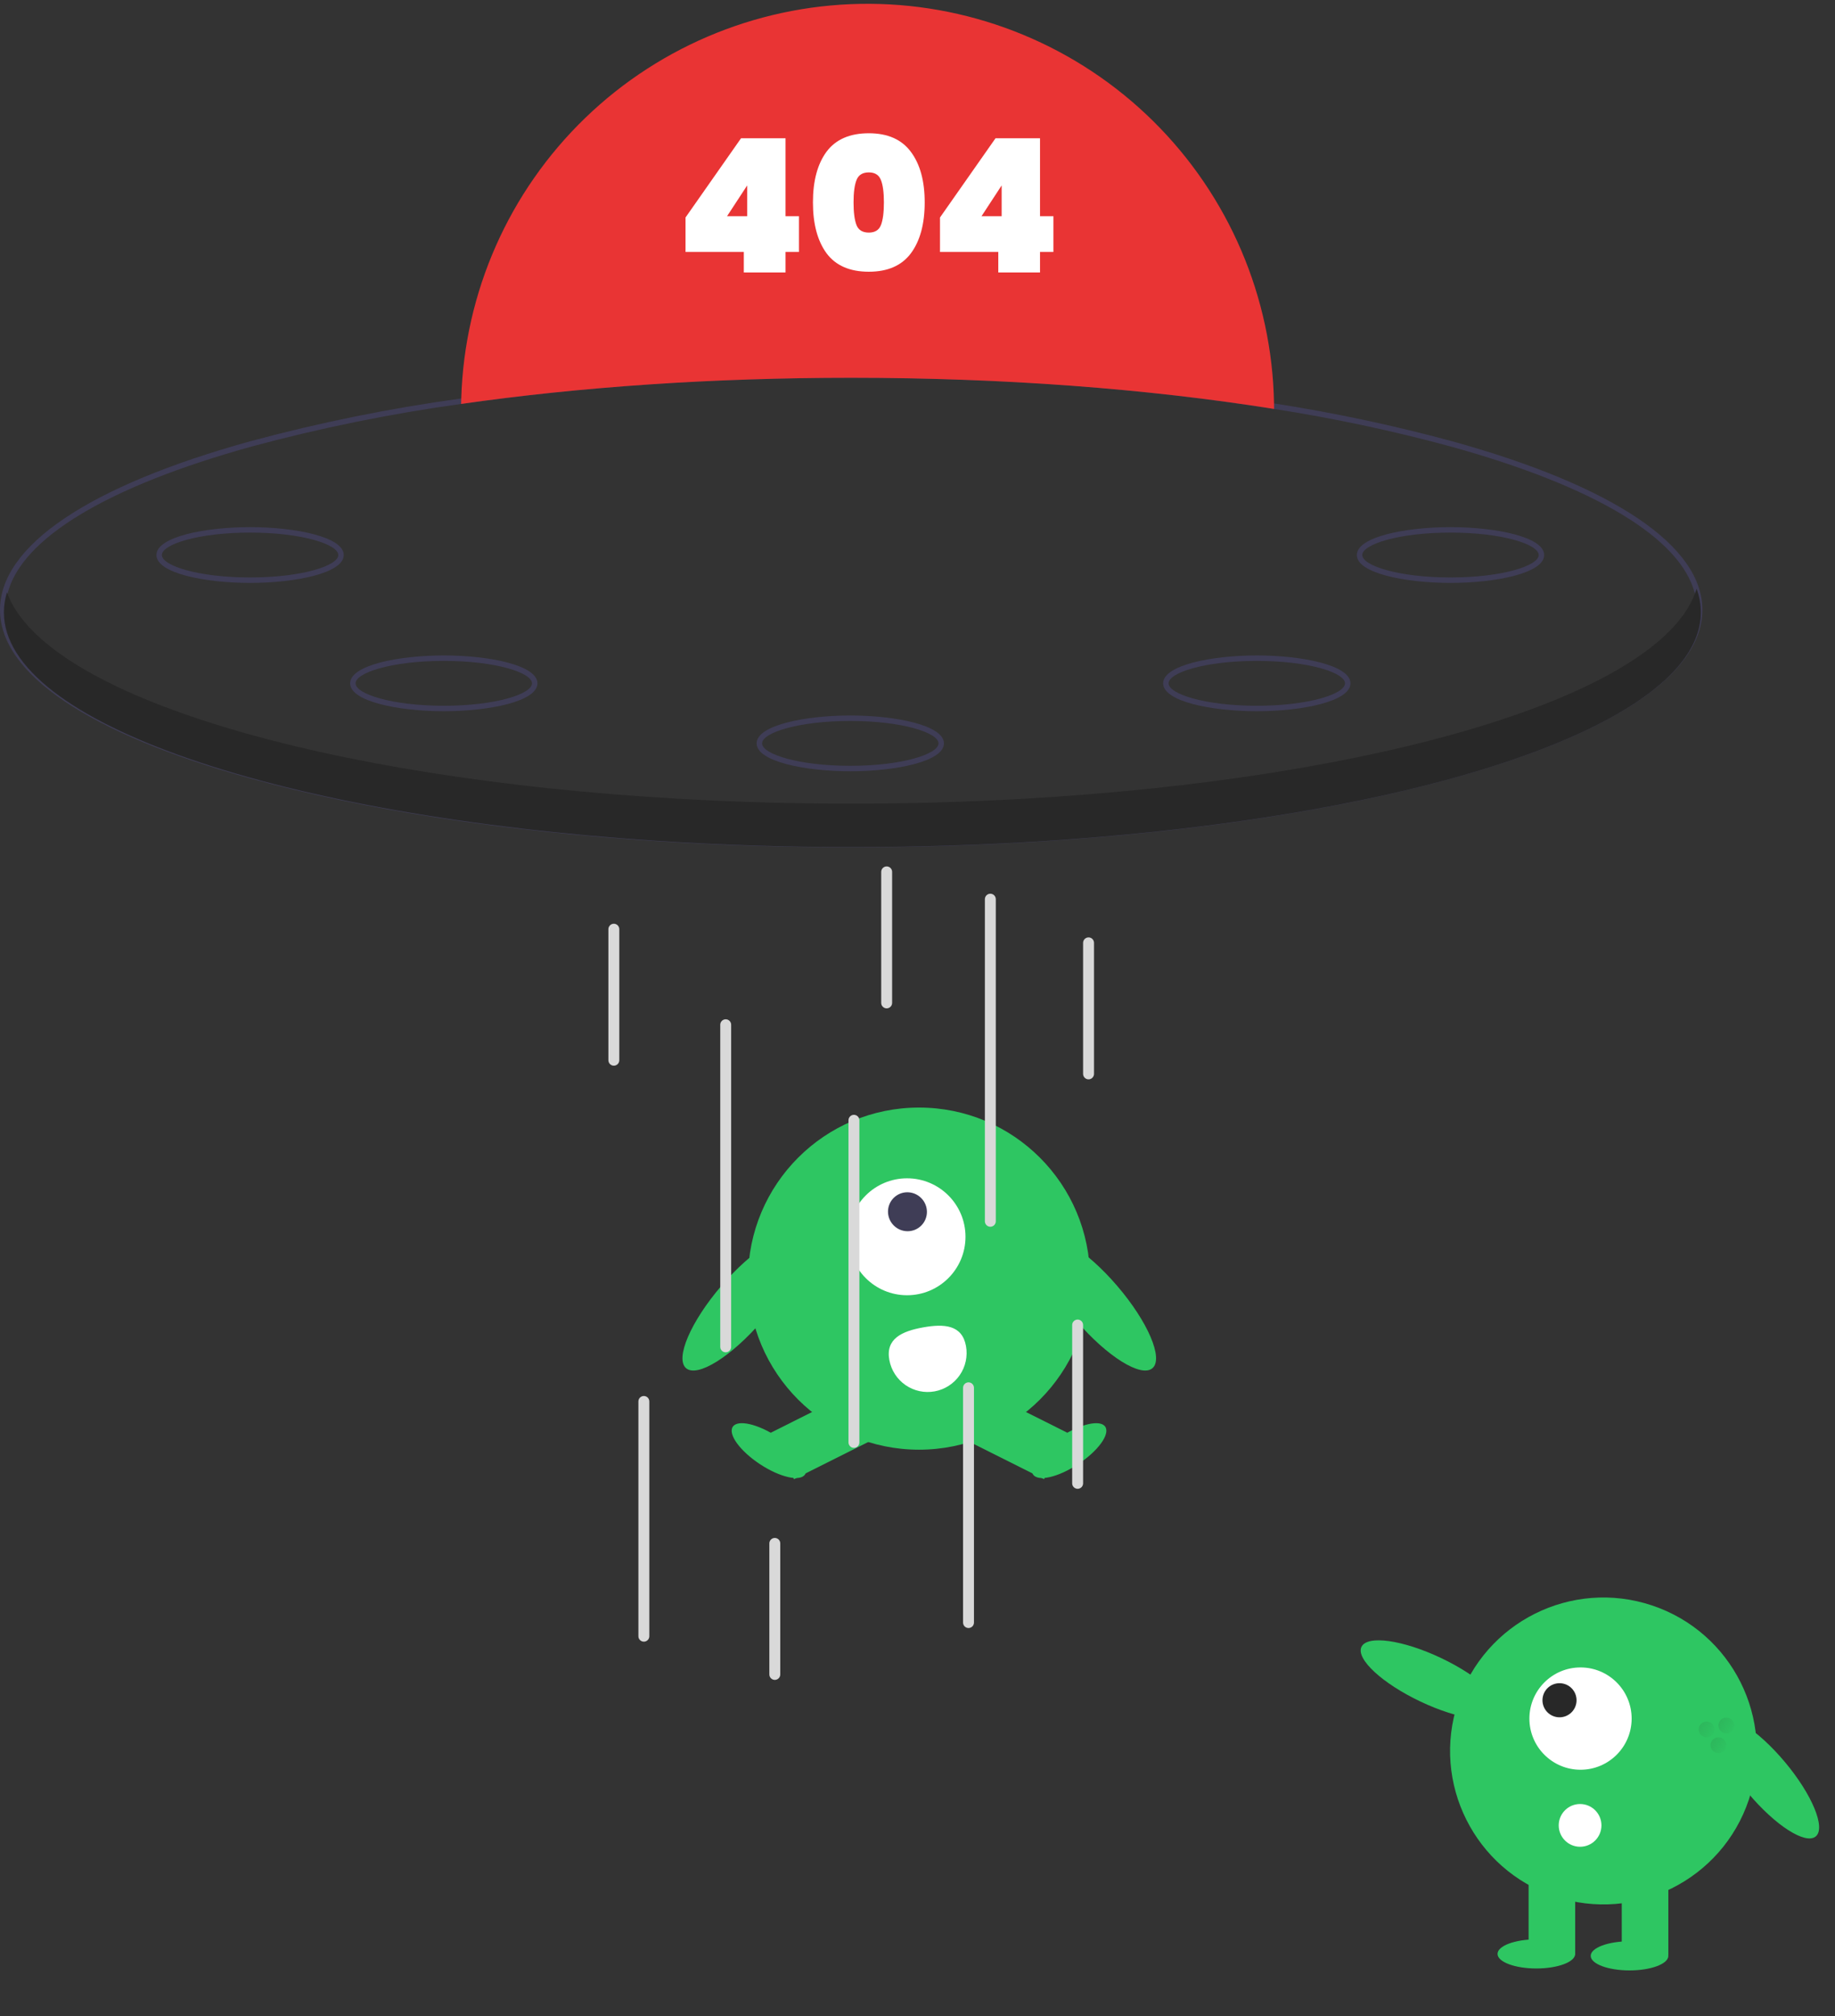 <svg width="438" height="481" viewBox="0 0 438 481" fill="none" xmlns="http://www.w3.org/2000/svg">
    <rect x="0" y="0" width="438" height="481" fill="#333333" stroke="none"/>
    <path
        d="M346.556 105.249C332.581 101.461 318.406 98.452 304.097 96.237C280.645 92.603 257.001 90.33 233.286 89.432C223.407 89.028 213.346 88.82 203.174 88.82C195.113 88.82 187.116 88.95 179.23 89.21C156.097 89.894 133.018 91.844 110.098 95.052C93.132 97.388 76.33 100.794 59.793 105.249C21.235 115.909 0 130.197 0 145.474C0 160.751 21.235 175.038 59.793 185.699C86.909 193.2 120.342 198.312 156.77 200.657C171.806 201.633 187.35 202.128 203.174 202.128C219.05 202.128 234.647 201.627 249.729 200.65C282.881 198.508 313.553 194.073 339.223 187.626C339.36 187.587 339.49 187.554 339.627 187.522C341.359 187.092 343.065 186.643 344.752 186.193C345.357 186.024 345.956 185.861 346.556 185.699C346.589 185.685 346.624 185.674 346.66 185.666C347.233 185.51 347.799 185.347 348.366 185.191C349.499 184.865 350.619 184.546 351.719 184.214C351.772 184.201 351.817 184.188 351.863 184.175C352.82 183.888 353.758 183.602 354.689 183.315C355.451 183.074 356.206 182.84 356.955 182.599C357.502 182.423 358.043 182.247 358.577 182.071C358.968 181.941 359.352 181.817 359.729 181.687C360.244 181.518 360.758 181.342 361.266 181.166C361.481 181.095 361.696 181.023 361.904 180.945C362.393 180.782 362.868 180.613 363.343 180.443C363.858 180.261 364.372 180.072 364.88 179.89C365.304 179.74 365.727 179.584 366.143 179.428C366.495 179.291 366.84 179.161 367.192 179.03C368.149 178.672 369.087 178.301 370.012 177.936C370.474 177.747 370.937 177.565 371.392 177.376C371.841 177.194 372.297 177.005 372.74 176.816C373.469 176.51 374.186 176.204 374.889 175.898C375.228 175.742 375.573 175.592 375.905 175.449C376.159 175.332 376.407 175.221 376.661 175.104C376.843 175.025 377.025 174.941 377.201 174.856C377.859 174.557 378.51 174.251 379.148 173.944C381.597 172.772 383.882 171.574 386.005 170.35C399.322 162.724 406.349 154.265 406.349 145.474C406.349 130.197 385.113 115.909 346.556 105.249ZM346.204 184.448C319.055 191.957 285.532 197.069 249.006 199.393C234.152 200.338 218.797 200.826 203.174 200.826C187.604 200.826 172.301 200.344 157.493 199.4C120.908 197.082 87.332 191.97 60.145 184.448C22.199 173.951 1.302 160.113 1.302 145.474C1.305 144.18 1.466 142.892 1.784 141.638C5.105 128.432 25.534 116.072 60.145 106.5C76.557 102.079 93.23 98.692 110.066 96.361C133.124 93.135 156.341 91.178 179.614 90.5C187.376 90.246 195.23 90.12 203.174 90.122C213.209 90.122 223.134 90.324 232.889 90.715C256.742 91.605 280.523 93.888 304.11 97.552C318.296 99.758 332.348 102.745 346.204 106.5C380.809 116.072 401.23 128.426 404.558 141.625C404.881 142.883 405.045 144.176 405.046 145.474C405.046 160.113 384.149 173.951 346.204 184.448Z"
        fill="#3F3D56" />
    <path
        d="M405.978 146.067C405.978 154.767 398.808 162.998 386.005 170.35C383.876 171.574 381.584 172.772 379.148 173.945C378.51 174.251 377.859 174.557 377.201 174.856C377.025 174.941 376.843 175.026 376.661 175.104C376.407 175.221 376.159 175.332 375.905 175.449C375.573 175.592 375.228 175.742 374.889 175.898C374.186 176.204 373.47 176.51 372.74 176.816C372.297 177.005 371.841 177.194 371.392 177.376C370.937 177.565 370.474 177.748 370.012 177.936C369.087 178.301 368.149 178.672 367.192 179.03C366.84 179.161 366.495 179.291 366.143 179.428C365.727 179.584 365.304 179.74 364.88 179.89C364.372 180.072 363.858 180.261 363.343 180.444C362.868 180.613 362.393 180.782 361.904 180.945C361.696 181.023 361.481 181.095 361.266 181.166C360.758 181.342 360.244 181.518 359.729 181.687C359.352 181.818 358.968 181.941 358.577 182.072C358.043 182.247 357.502 182.423 356.955 182.599C356.206 182.84 355.451 183.074 354.689 183.315C353.758 183.602 352.82 183.888 351.863 184.175C351.817 184.188 351.772 184.201 351.719 184.214C350.619 184.546 349.499 184.865 348.366 185.191C347.799 185.347 347.233 185.51 346.66 185.666C346.624 185.674 346.589 185.685 346.556 185.699C345.956 185.862 345.357 186.024 344.752 186.194C343.072 186.636 341.359 187.086 339.627 187.522C339.49 187.555 339.36 187.587 339.223 187.626C314.249 193.865 283.611 198.41 249.703 200.605C234.849 201.562 219.363 202.07 203.454 202.07C187.402 202.07 171.786 201.555 156.815 200.579C67.445 194.75 0.931 172.558 0.931 146.067C0.938 144.455 1.184 142.853 1.66 141.313C1.699 141.424 1.739 141.528 1.784 141.639C11.077 166.046 77.024 185.77 162.592 190.583C175.7 191.325 189.278 191.709 203.174 191.709C217.13 191.709 230.759 191.319 243.92 190.576C329.416 185.744 395.298 166.013 404.558 141.626C404.714 141.235 404.851 140.844 404.968 140.453C405.628 142.252 405.97 144.151 405.978 146.067Z"
        fill="#282828" />
    <path
        d="M59.695 139.057C48.857 139.057 37.339 136.725 37.339 132.404C37.339 128.082 48.857 125.751 59.695 125.751C70.533 125.751 82.051 128.082 82.051 132.404C82.051 136.725 70.533 139.057 59.695 139.057ZM59.695 127.053C47.288 127.053 38.641 129.873 38.641 132.404C38.641 134.935 47.288 137.755 59.695 137.755C72.102 137.755 80.749 134.935 80.749 132.404C80.749 129.873 72.102 127.053 59.695 127.053Z"
        fill="#3F3D56" />
    <path
        d="M105.93 169.664C95.093 169.664 83.574 167.332 83.574 163.011C83.574 158.689 95.093 156.357 105.93 156.357C116.768 156.357 128.286 158.689 128.286 163.011C128.286 167.332 116.768 169.664 105.93 169.664ZM105.93 157.66C93.523 157.66 84.876 160.48 84.876 163.011C84.876 165.541 93.523 168.361 105.93 168.361C118.337 168.361 126.984 165.541 126.984 163.011C126.984 160.48 118.337 157.66 105.93 157.66Z"
        fill="#3F3D56" />
    <path
        d="M346.223 139.057C335.385 139.057 323.867 136.725 323.867 132.404C323.867 128.082 335.385 125.751 346.223 125.751C357.061 125.751 368.579 128.082 368.579 132.404C368.579 136.725 357.061 139.057 346.223 139.057ZM346.223 127.053C333.816 127.053 325.169 129.873 325.169 132.404C325.169 134.935 333.816 137.755 346.223 137.755C358.63 137.755 367.277 134.935 367.277 132.404C367.277 129.873 358.63 127.053 346.223 127.053Z"
        fill="#3F3D56" />
    <path
        d="M299.988 169.664C289.15 169.664 277.632 167.332 277.632 163.011C277.632 158.689 289.15 156.357 299.988 156.357C310.825 156.357 322.344 158.689 322.344 163.011C322.344 167.332 310.825 169.664 299.988 169.664ZM299.988 157.66C287.58 157.66 278.934 160.48 278.934 163.011C278.934 165.541 287.58 168.361 299.988 168.361C312.395 168.361 321.041 165.541 321.041 163.011C321.041 160.48 312.395 157.66 299.988 157.66Z"
        fill="#3F3D56" />
    <path
        d="M202.959 183.99C192.121 183.99 180.603 181.658 180.603 177.337C180.603 173.015 192.121 170.684 202.959 170.684C213.797 170.684 225.315 173.015 225.315 177.337C225.315 181.658 213.797 183.99 202.959 183.99ZM202.959 171.986C190.552 171.986 181.905 174.806 181.905 177.337C181.905 179.867 190.552 182.688 202.959 182.688C215.366 182.688 224.013 179.867 224.013 177.337C224.013 174.806 215.366 171.986 202.959 171.986Z"
        fill="#3F3D56" />
    <path
        d="M304.11 97.552C273.751 92.707 239.179 90.122 203.174 90.122C170.224 90.122 138.478 92.284 110.066 96.361C110.072 95.924 110.079 95.488 110.098 95.052C110.851 69.726 121.481 45.7 139.715 28.108C157.949 10.516 182.34 0.755 207.677 0.91C233.013 1.064 257.283 11.123 275.301 28.936C293.318 46.75 303.654 70.904 304.097 96.237C304.104 96.68 304.11 97.116 304.11 97.552Z"
        fill="#E93434" />
    <path
        d="M163.627 60.109V51.884L176.876 32.989H187.502V51.573H190.703V60.109H187.502V65H177.543V60.109H163.627ZM178.343 44.237L173.542 51.573H178.343V44.237Z"
        fill="white" />
    <path
        d="M194.042 48.283C194.042 43.155 195.124 39.124 197.288 36.19C199.481 33.256 202.845 31.789 207.38 31.789C211.885 31.789 215.234 33.271 217.428 36.234C219.621 39.169 220.718 43.185 220.718 48.283C220.718 53.411 219.621 57.456 217.428 60.42C215.234 63.355 211.885 64.822 207.38 64.822C202.845 64.822 199.481 63.355 197.288 60.42C195.124 57.456 194.042 53.411 194.042 48.283ZM210.981 48.283C210.981 45.912 210.744 44.133 210.27 42.948C209.795 41.733 208.832 41.125 207.38 41.125C205.898 41.125 204.92 41.733 204.445 42.948C203.971 44.133 203.734 45.912 203.734 48.283C203.734 50.684 203.971 52.492 204.445 53.707C204.92 54.893 205.898 55.486 207.38 55.486C208.832 55.486 209.795 54.893 210.27 53.707C210.744 52.492 210.981 50.684 210.981 48.283Z"
        fill="white" />
    <path
        d="M224.368 60.109V51.884L237.617 32.989H248.243V51.573H251.444V60.109H248.243V65H238.284V60.109H224.368ZM239.084 44.237L234.283 51.573H239.084V44.237Z"
        fill="white" />
    <path
        d="M219.365 345.829C241.902 345.829 260.173 327.558 260.173 305.02C260.173 282.483 241.902 264.212 219.365 264.212C196.827 264.212 178.556 282.483 178.556 305.02C178.556 327.558 196.827 345.829 219.365 345.829Z"
        fill="#2EC662" />
    <path
        d="M192.155 351.738C193.333 349.951 190.426 345.957 185.663 342.816C180.899 339.675 176.083 338.577 174.905 340.364C173.727 342.15 176.634 346.144 181.398 349.285C186.161 352.426 190.977 353.524 192.155 351.738Z"
        fill="#2EC662" />
    <path d="M234.883 331.832L229.331 342.917L249.192 352.863L254.744 341.778L234.883 331.832Z" fill="#2EC662" />
    <path
        d="M257.331 349.285C262.095 346.144 265.002 342.15 263.824 340.364C262.646 338.578 257.83 339.676 253.066 342.816C248.303 345.957 245.396 349.952 246.574 351.738C247.752 353.524 252.568 352.426 257.331 349.285Z"
        fill="#2EC662" />
    <path
        d="M216.508 308.985C224.21 308.985 230.455 302.741 230.455 295.038C230.455 287.335 224.21 281.091 216.508 281.091C208.805 281.091 202.561 287.335 202.561 295.038C202.561 302.741 208.805 308.985 216.508 308.985Z"
        fill="white" />
    <path
        d="M219.9 292.364C221.708 290.556 221.698 287.615 219.877 285.794C218.056 283.973 215.115 283.963 213.307 285.771C211.499 287.579 211.509 290.52 213.33 292.341C215.151 294.162 218.092 294.172 219.9 292.364Z"
        fill="#3F3D56" />
    <path
        d="M275.08 326.389C277.764 324.085 273.989 315.285 266.649 306.735C259.309 298.185 251.182 293.121 248.498 295.426C245.814 297.73 249.588 306.529 256.929 315.08C264.269 323.63 272.395 328.693 275.08 326.389Z"
        fill="#2EC662" />
    <path
        d="M181.915 315.079C189.255 306.529 193.029 297.73 190.345 295.425C187.661 293.121 179.534 298.184 172.194 306.735C164.854 315.285 161.08 324.085 163.764 326.389C166.448 328.693 174.574 323.63 181.915 315.079Z"
        fill="#2EC662" />
    <path
        d="M230.573 321.102C231.014 323.529 230.474 326.031 229.071 328.059C227.668 330.086 225.516 331.474 223.09 331.915C220.664 332.357 218.162 331.817 216.134 330.414C214.106 329.01 212.719 326.859 212.277 324.433L212.274 324.415C211.359 319.362 215.266 317.574 220.319 316.659C225.372 315.744 229.658 316.049 230.573 321.102Z"
        fill="white" />
    <path d="M203.847 331.831L183.986 341.777L189.537 352.862L209.398 342.916L203.847 331.831Z" fill="#2EC662" />
    <path
        d="M173.219 322.6C172.874 322.6 172.542 322.463 172.298 322.219C172.054 321.975 171.917 321.643 171.917 321.298V244.456C171.917 244.111 172.054 243.78 172.298 243.536C172.542 243.291 172.874 243.154 173.219 243.154C173.565 243.154 173.896 243.291 174.14 243.536C174.384 243.78 174.522 244.111 174.522 244.456V321.298C174.522 321.643 174.384 321.975 174.14 322.219C173.896 322.463 173.565 322.6 173.219 322.6Z"
        fill="#D9D9D9" />
    <path
        d="M153.683 391.628C153.338 391.628 153.006 391.49 152.762 391.246C152.518 391.002 152.381 390.671 152.381 390.325V334.322C152.381 333.977 152.518 333.645 152.762 333.401C153.006 333.157 153.338 333.02 153.683 333.02C154.029 333.02 154.36 333.157 154.604 333.401C154.848 333.645 154.986 333.977 154.986 334.322V390.325C154.986 390.671 154.848 391.002 154.604 391.246C154.36 391.49 154.029 391.628 153.683 391.628Z"
        fill="#D9D9D9" />
    <path
        d="M203.825 345.392C203.48 345.392 203.149 345.255 202.905 345.011C202.66 344.767 202.523 344.435 202.523 344.09V267.248C202.523 266.903 202.66 266.572 202.905 266.328C203.149 266.083 203.48 265.946 203.825 265.946C204.171 265.946 204.502 266.083 204.746 266.328C204.991 266.572 205.128 266.903 205.128 267.248V344.09C205.128 344.435 204.991 344.767 204.746 345.011C204.502 345.255 204.171 345.392 203.825 345.392Z"
        fill="#D9D9D9" />
    <path
        d="M184.941 400.744C184.595 400.744 184.264 400.607 184.02 400.363C183.776 400.119 183.638 399.787 183.638 399.442V368.184C183.638 367.839 183.776 367.508 184.02 367.264C184.264 367.019 184.595 366.882 184.941 366.882C185.286 366.882 185.617 367.019 185.862 367.264C186.106 367.508 186.243 367.839 186.243 368.184V399.442C186.243 399.787 186.106 400.119 185.862 400.363C185.617 400.607 185.286 400.744 184.941 400.744Z"
        fill="#D9D9D9" />
    <path
        d="M211.64 240.549C211.295 240.549 210.963 240.412 210.719 240.168C210.475 239.924 210.338 239.592 210.338 239.247V207.989C210.338 207.644 210.475 207.313 210.719 207.068C210.963 206.824 211.295 206.687 211.64 206.687C211.985 206.687 212.317 206.824 212.561 207.068C212.805 207.313 212.942 207.644 212.942 207.989V239.247C212.942 239.592 212.805 239.924 212.561 240.168C212.317 240.412 211.985 240.549 211.64 240.549Z"
        fill="#D9D9D9" />
    <path
        d="M146.52 254.224C146.175 254.224 145.843 254.087 145.599 253.843C145.355 253.599 145.218 253.267 145.218 252.922V221.664C145.218 221.319 145.355 220.988 145.599 220.744C145.843 220.499 146.175 220.362 146.52 220.362C146.865 220.362 147.197 220.499 147.441 220.744C147.685 220.988 147.822 221.319 147.822 221.664V252.922C147.822 253.267 147.685 253.599 147.441 253.843C147.197 254.087 146.865 254.224 146.52 254.224Z"
        fill="#D9D9D9" />
    <path
        d="M259.829 257.481C259.483 257.481 259.152 257.343 258.908 257.099C258.664 256.855 258.526 256.524 258.526 256.178V224.921C258.526 224.575 258.664 224.244 258.908 224C259.152 223.755 259.483 223.618 259.829 223.618C260.174 223.618 260.505 223.755 260.75 224C260.994 224.244 261.131 224.575 261.131 224.921V256.178C261.131 256.524 260.994 256.855 260.75 257.099C260.505 257.343 260.174 257.481 259.829 257.481Z"
        fill="#D9D9D9" />
    <path
        d="M257.224 355.161C256.878 355.161 256.547 355.023 256.303 354.779C256.059 354.535 255.922 354.204 255.922 353.858V316.089C255.922 315.743 256.059 315.412 256.303 315.168C256.547 314.923 256.878 314.786 257.224 314.786C257.569 314.786 257.901 314.923 258.145 315.168C258.389 315.412 258.526 315.743 258.526 316.089V353.858C258.526 354.204 258.389 354.535 258.145 354.779C257.901 355.023 257.569 355.161 257.224 355.161Z"
        fill="#D9D9D9" />
    <path
        d="M231.176 388.372C230.831 388.372 230.499 388.234 230.255 387.99C230.011 387.746 229.874 387.415 229.874 387.069V331.066C229.874 330.721 230.011 330.389 230.255 330.145C230.499 329.901 230.831 329.764 231.176 329.764C231.521 329.764 231.853 329.901 232.097 330.145C232.341 330.389 232.478 330.721 232.478 331.066V387.069C232.478 387.415 232.341 387.746 232.097 387.99C231.853 388.234 231.521 388.372 231.176 388.372Z"
        fill="#D9D9D9" />
    <path
        d="M236.386 292.645C236.04 292.645 235.709 292.508 235.465 292.264C235.22 292.019 235.083 291.688 235.083 291.343V214.501C235.083 214.156 235.22 213.824 235.465 213.58C235.709 213.336 236.04 213.199 236.386 213.199C236.731 213.199 237.062 213.336 237.306 213.58C237.551 213.824 237.688 214.156 237.688 214.501V291.343C237.688 291.688 237.551 292.019 237.306 292.264C237.062 292.508 236.731 292.645 236.386 292.645Z"
        fill="#D9D9D9" />
    <path
        d="M433.407 438.085C435.84 436.048 432.552 428.115 426.064 420.365C419.575 412.616 412.343 407.985 409.911 410.022C407.478 412.059 410.765 419.992 417.254 427.741C423.742 435.491 430.974 440.122 433.407 438.085Z"
        fill="#2EC662" />
    <path
        d="M417.452 429.273C423.844 410.096 413.48 389.368 394.304 382.976C375.127 376.584 354.399 386.948 348.007 406.124C341.615 425.301 351.979 446.029 371.155 452.421C390.332 458.813 411.06 448.449 417.452 429.273Z"
        fill="#2EC662" />
    <path d="M398.221 446.423H387.102V466.345H398.221V446.423Z" fill="#2EC662" />
    <path d="M375.983 446.423H364.864V466.345H375.983V446.423Z" fill="#2EC662" />
    <path
        d="M388.955 470.051C394.073 470.051 398.221 468.495 398.221 466.576C398.221 464.657 394.073 463.102 388.955 463.102C383.838 463.102 379.689 464.657 379.689 466.576C379.689 468.495 383.838 470.051 388.955 470.051Z"
        fill="#2EC662" />
    <path
        d="M366.717 469.588C371.834 469.588 375.983 468.032 375.983 466.113C375.983 464.194 371.834 462.638 366.717 462.638C361.599 462.638 357.451 464.194 357.451 466.113C357.451 468.032 361.599 469.588 366.717 469.588Z"
        fill="#2EC662" />
    <path
        d="M358.04 408.558C359.4 405.691 353.099 399.856 343.967 395.525C334.835 391.194 326.33 390.006 324.97 392.873C323.611 395.74 329.911 401.575 339.043 405.906C348.175 410.237 356.68 411.424 358.04 408.558Z"
        fill="#2EC662" />
    <path
        d="M377.258 422.178C383.997 422.178 389.46 416.715 389.46 409.975C389.46 403.236 383.997 397.773 377.258 397.773C370.518 397.773 365.055 403.236 365.055 409.975C365.055 416.715 370.518 422.178 377.258 422.178Z"
        fill="white" />
    <path
        d="M372.243 409.669C374.489 409.669 376.31 407.848 376.31 405.601C376.31 403.355 374.489 401.534 372.243 401.534C369.996 401.534 368.175 403.355 368.175 405.601C368.175 407.848 369.996 409.669 372.243 409.669Z"
        fill="#282828" />
    <path
        d="M377.153 440.552C379.969 440.552 382.252 438.269 382.252 435.453C382.252 432.637 379.969 430.354 377.153 430.354C374.337 430.354 372.054 432.637 372.054 435.453C372.054 438.269 374.337 440.552 377.153 440.552Z"
        fill="white" />
    <circle cx="412.051" cy="411.631" r="1.881" fill="url(#paint0_linear_349_309)" />
    <circle cx="407.35" cy="412.571" r="1.881" fill="url(#paint1_linear_349_309)" />
    <circle cx="410.171" cy="416.332" r="1.881" fill="url(#paint2_linear_349_309)" />
    <defs>
        <linearGradient id="paint0_linear_349_309" x1="409.23" y1="409.75" x2="414.402" y2="413.041"
            gradientUnits="userSpaceOnUse">
            <stop stop-color="#2DB25A" />
            <stop offset="1" stop-color="#2DB25A" stop-opacity="0" />
        </linearGradient>
        <linearGradient id="paint1_linear_349_309" x1="404.529" y1="410.69" x2="409.7" y2="413.981"
            gradientUnits="userSpaceOnUse">
            <stop stop-color="#2DB25A" />
            <stop offset="1" stop-color="#2DB25A" stop-opacity="0" />
        </linearGradient>
        <linearGradient id="paint2_linear_349_309" x1="407.35" y1="414.451" x2="412.521" y2="417.742"
            gradientUnits="userSpaceOnUse">
            <stop stop-color="#2DB25A" />
            <stop offset="1" stop-color="#2DB25A" stop-opacity="0" />
        </linearGradient>
    </defs>
</svg>
